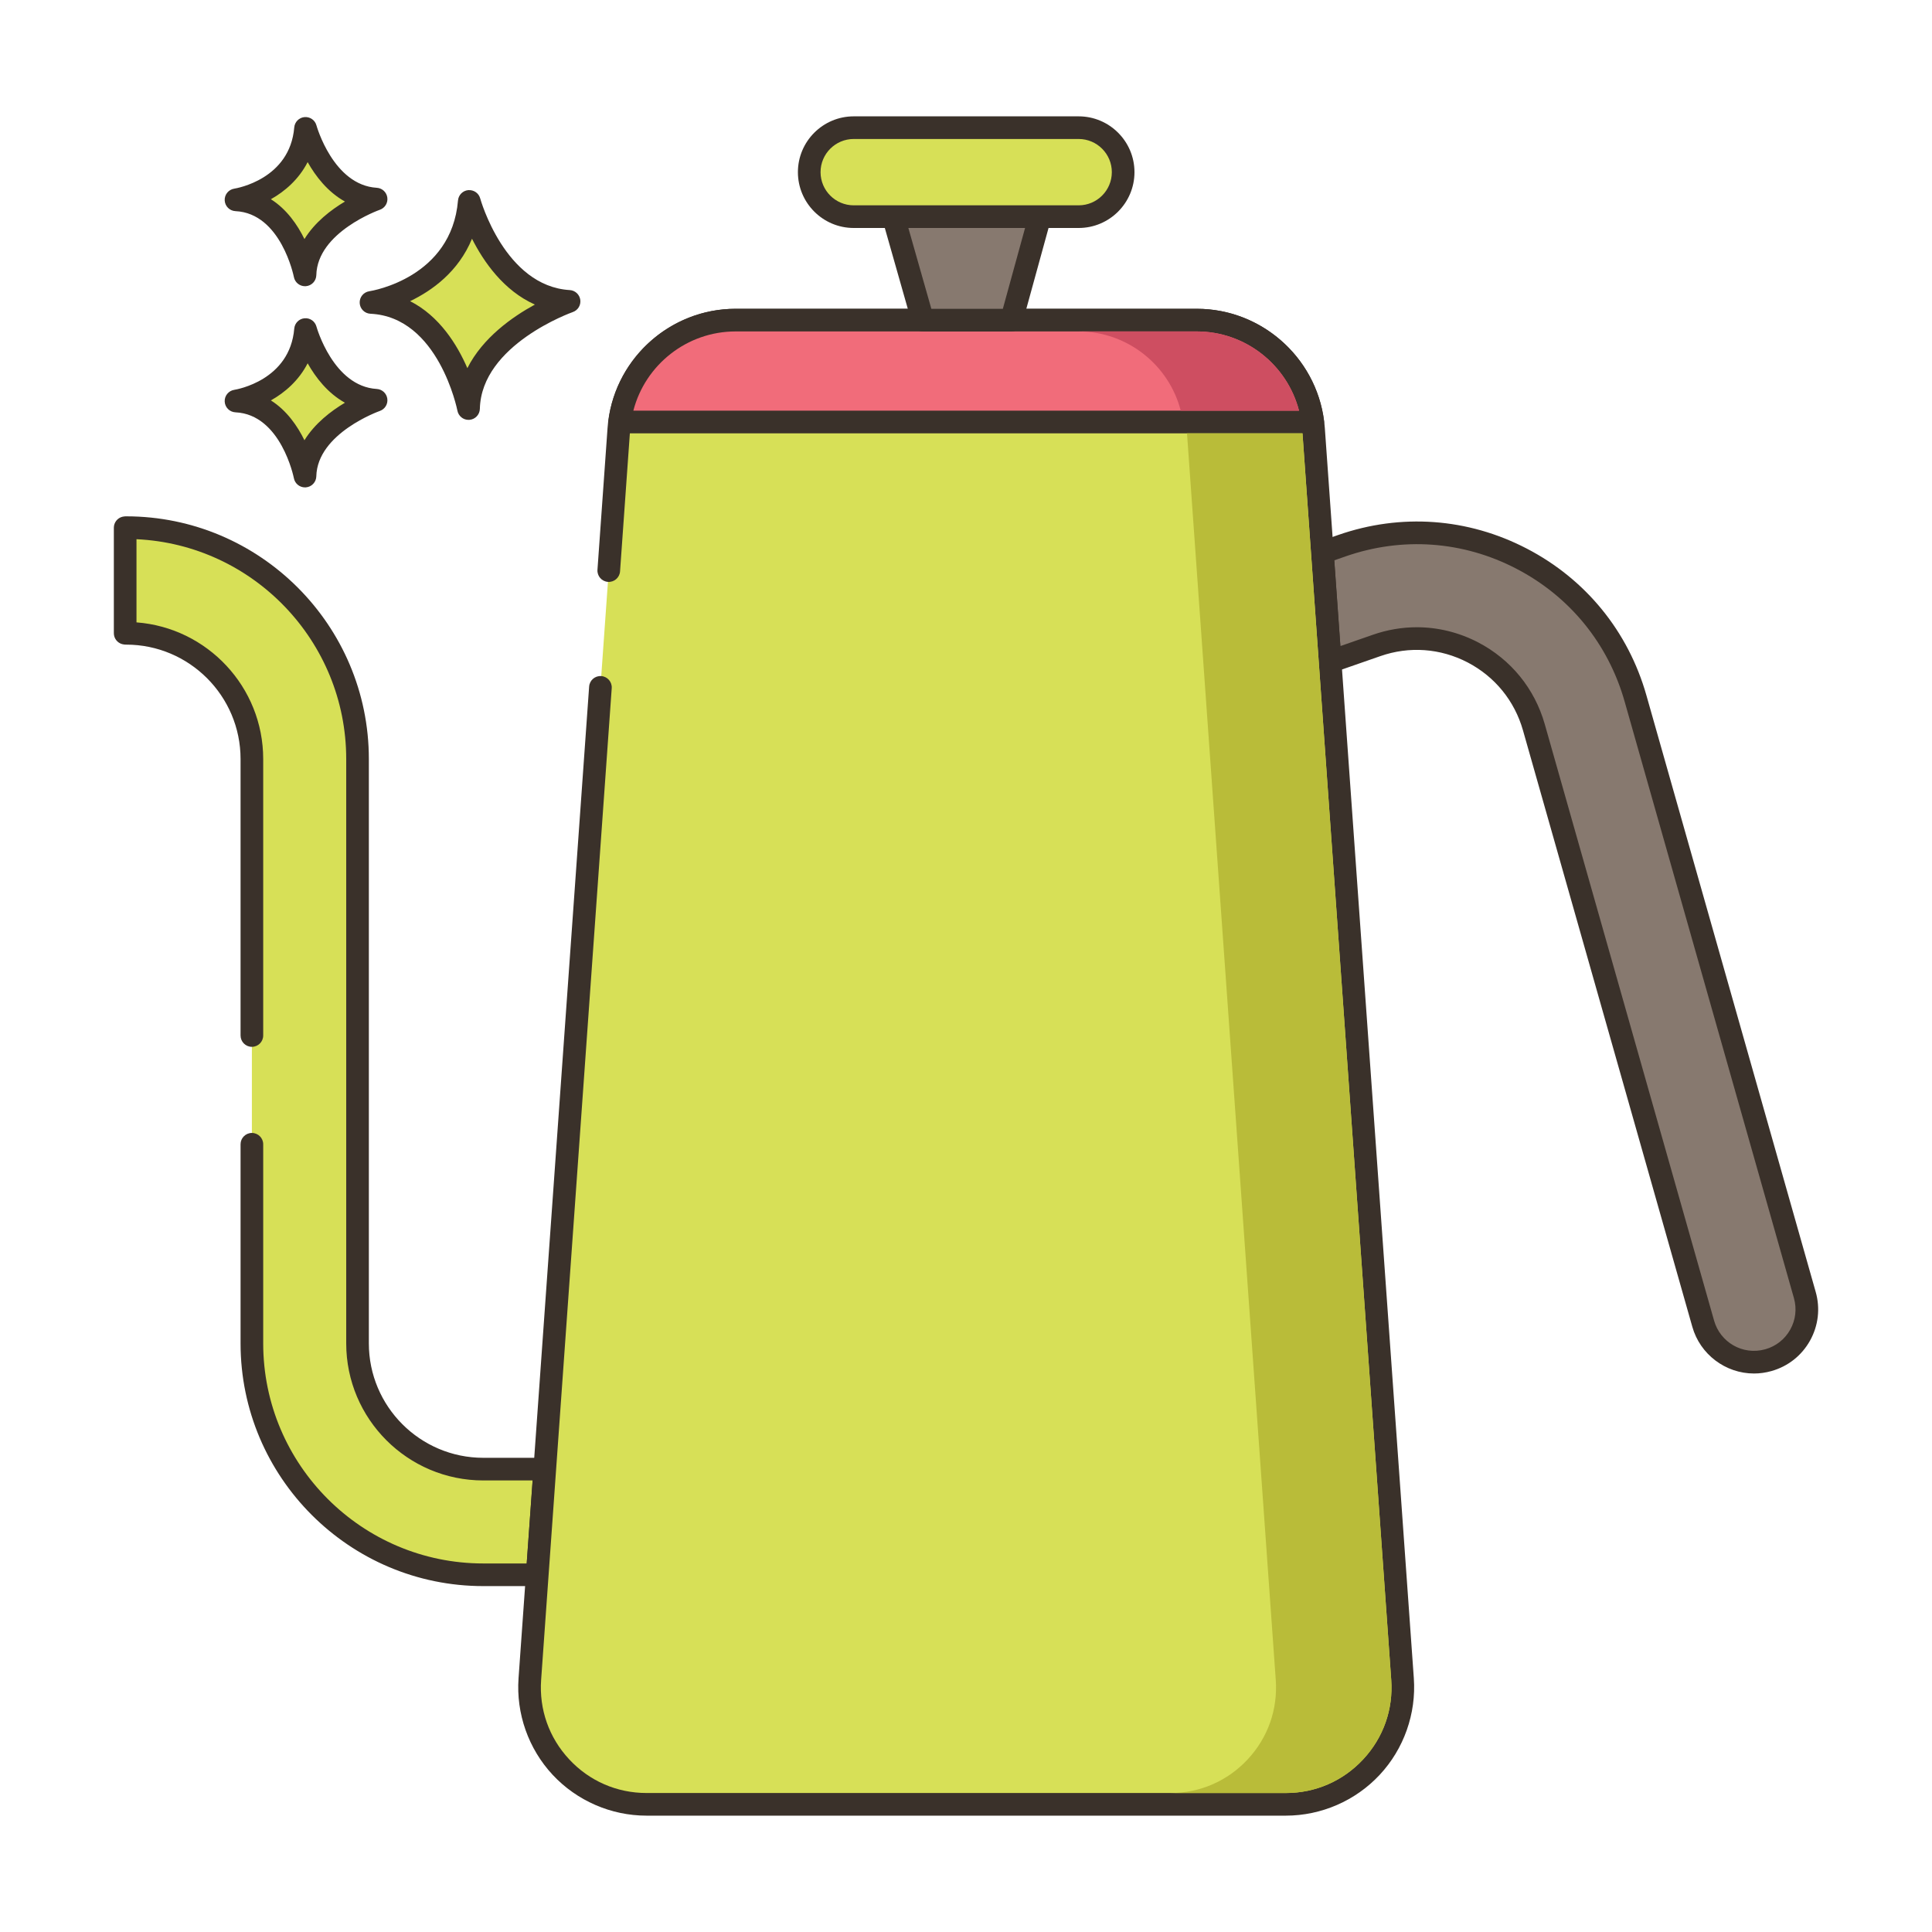 <?xml version="1.0" encoding="utf-8"?>
<!-- Generator: Adobe Illustrator 22.0.1, SVG Export Plug-In . SVG Version: 6.00 Build 0)  -->
<svg version="1.1" id="Layer_2" xmlns="http://www.w3.org/2000/svg" xmlns:xlink="http://www.w3.org/1999/xlink" x="0px" y="0px"
	 viewBox="0 0 256 256" style="enable-background:new 0 0 256 256;" xml:space="preserve">
<style type="text/css">
	.st0{fill:#3A312A;}
	.st1{fill:#D7E057;}
	.st2{fill:#FCE8CB;}
	.st3{fill:#8AC6DD;}
	.st4{fill-rule:evenodd;clip-rule:evenodd;fill:#FCE8CB;}
	.st5{fill:#F5978A;}
	.st6{fill:#87796F;}
	.st7{fill:#F16C7A;}
	.st8{fill:#68A8BC;}
	.st9{fill:#B9BC39;}
	.st10{fill:#CE4E61;}
	.st11{fill:#6B5B51;}
	.st12{fill:#CCAE8B;}
	.st13{fill-rule:evenodd;clip-rule:evenodd;fill:#F16C7A;}
</style>
<g>
	<g>
		<g>
			<path class="st1" d="M64.035,194.667c-9.18,0-16.66-7.48-16.66-16.66v-77.43c0-16.91-13.75-30.66-30.66-30.66
				c-0.04,0-0.09,0-0.13,0.01v13.98c0.04,0.01,0.09,0.01,0.13,0.01c9.19,0,16.66,7.47,16.66,16.66v77.43
				c0,16.9,13.76,30.66,30.66,30.66h7.15l1-14H64.035z"/>
		</g>
	</g>
	<g>
		<g>
			<path class="st0" d="M73.283,193.645c-0.284-0.305-0.681-0.478-1.098-0.478h-8.15c-8.359,0-15.16-6.801-15.16-15.16v-77.431
				c0-17.732-14.427-32.159-32.16-32.159c-0.088,0-0.27,0-0.486,0.053c-0.672,0.164-1.144,0.766-1.144,1.457v13.979
				c0,0.679,0.455,1.272,1.111,1.449c0.204,0.054,0.377,0.062,0.519,0.062c8.359,0,15.16,6.801,15.16,15.159v36.635
				c0,0.828,0.671,1.5,1.5,1.5s1.5-0.672,1.5-1.5v-36.635c0-9.549-7.41-17.4-16.79-18.107v-11.02
				c15.445,0.718,27.79,13.508,27.79,29.127v77.431c0,10.014,8.146,18.16,18.16,18.16h6.539l-0.786,11h-5.753
				c-16.079,0-29.16-13.081-29.16-29.16v-26.385c0-0.828-0.671-1.5-1.5-1.5s-1.5,0.672-1.5,1.5v26.385
				c0,17.733,14.427,32.16,32.16,32.16h7.15c0.787,0,1.44-0.608,1.496-1.394l1-14C73.711,194.358,73.566,193.949,73.283,193.645z"/>
		</g>
	</g>
	<g>
		<g>
			<path class="st6" d="M239.145,171.587l-22.43-79.04c-2.29-8.07-7.65-14.65-15.09-18.52c-7.44-3.87-15.9-4.48-23.82-1.72
				l-2.58,0.9l1.03,14.46l6.15-2.14c4.24-1.48,8.77-1.15,12.76,0.92c3.98,2.08,6.85,5.6,8.08,9.92l22.44,79.04
				c0.87,3.08,3.67,5.09,6.73,5.09c0.63,0,1.27-0.09,1.91-0.27C238.045,179.177,240.205,175.307,239.145,171.587z"/>
		</g>
	</g>
	<g>
		<g>
			<path class="st0" d="M240.588,171.178l-22.43-79.04c-2.404-8.475-8.03-15.379-15.841-19.442
				c-7.809-4.063-16.69-4.705-25.006-1.805l-2.58,0.9c-0.64,0.223-1.05,0.847-1.002,1.522l1.03,14.46
				c0.033,0.466,0.281,0.89,0.671,1.146c0.391,0.257,0.878,0.317,1.318,0.164l6.151-2.142c3.841-1.342,7.952-1.043,11.571,0.833
				c3.613,1.889,6.217,5.086,7.332,9.002l22.44,79.037c1.028,3.64,4.389,6.183,8.173,6.183c0.765,0,1.544-0.109,2.315-0.326
				c0.001,0,0.001-0.001,0.002-0.001c2.186-0.616,3.998-2.048,5.105-4.03C240.944,175.656,241.21,173.361,240.588,171.178z
				 M237.217,176.178c-0.715,1.28-1.886,2.206-3.297,2.604c-3.039,0.851-5.993-0.957-6.792-3.786l-22.44-79.04
				c-1.343-4.716-4.478-8.565-8.833-10.842c-2.564-1.329-5.332-2.001-8.117-2.001c-1.954,0-3.918,0.331-5.826,0.996l-4.3,1.497
				l-0.809-11.361l1.496-0.522c7.528-2.622,15.566-2.042,22.634,1.635c7.07,3.678,12.163,9.928,14.34,17.599l22.43,79.042
				C238.105,173.411,237.933,174.896,237.217,176.178z"/>
		</g>
	</g>
	<g>
		<g>
			<path class="st1" d="M185.843,222.481L174.05,56.817c-0.577-8.114-7.328-14.401-15.462-14.401H97.462
				c-8.134,0-14.885,6.287-15.462,14.401l-1.338,18.789L79.561,91.08l-9.354,131.401c-0.639,8.972,6.468,16.602,15.462,16.602
				h84.712C179.376,239.083,186.482,231.453,185.843,222.481z"/>
		</g>
	</g>
	<g>
		<g>
			<path class="st0" d="M187.339,222.375L175.546,56.711c-0.63-8.856-8.08-15.794-16.958-15.794H97.462
				c-8.879,0-16.328,6.938-16.958,15.794L79.167,75.5c-0.059,0.826,0.563,1.544,1.39,1.603c0.82,0.059,1.543-0.563,1.602-1.39
				l1.337-18.789c0.519-7.294,6.654-13.007,13.966-13.007h61.125c7.312,0,13.447,5.713,13.966,13.007l11.793,165.664
				c0.279,3.919-1.042,7.661-3.72,10.536c-2.678,2.875-6.317,4.459-10.246,4.459H85.669c-3.929,0-7.568-1.584-10.246-4.459
				c-2.678-2.875-3.999-6.617-3.72-10.536l9.354-131.401c0.059-0.826-0.563-1.544-1.39-1.603c-0.828-0.06-1.544,0.563-1.603,1.39
				l-9.354,131.401c-0.334,4.689,1.313,9.353,4.517,12.794c3.205,3.44,7.739,5.414,12.441,5.414h84.712
				c4.702,0,9.237-1.974,12.441-5.414C186.027,231.728,187.673,227.064,187.339,222.375z"/>
		</g>
	</g>
	<g>
		<g>
			<path class="st7" d="M158.588,42.417H97.462c-7.829,0-14.359,5.83-15.354,13.5h91.835
				C172.947,48.246,166.417,42.417,158.588,42.417z"/>
		</g>
	</g>
	<g>
		<g>
			<path class="st0" d="M175.43,55.724c-1.095-8.441-8.336-14.807-16.842-14.807H97.462c-8.506,0-15.747,6.365-16.842,14.807
				c-0.056,0.428,0.076,0.859,0.36,1.184c0.285,0.324,0.695,0.51,1.127,0.51h91.834c0.432,0,0.842-0.186,1.127-0.51
				C175.354,56.583,175.485,56.151,175.43,55.724z M83.922,54.417c1.572-6.092,7.118-10.5,13.54-10.5h61.125
				c6.422,0,11.968,4.408,13.54,10.5H83.922z"/>
		</g>
	</g>
	<g>
		<g>
			<polygon class="st6" points="118.375,28.707 122.275,42.417 134.025,42.417 137.795,28.707 			"/>
		</g>
	</g>
	<g>
		<g>
			<path class="st0" d="M138.988,27.798c-0.284-0.372-0.725-0.591-1.193-0.591h-19.42c-0.47,0-0.914,0.221-1.197,0.596
				c-0.284,0.376-0.375,0.862-0.246,1.314l3.9,13.71c0.184,0.646,0.773,1.09,1.443,1.09h11.75c0.675,0,1.267-0.451,1.446-1.103
				l3.77-13.71C139.365,28.653,139.271,28.17,138.988,27.798z M132.882,40.917h-9.474l-3.046-10.71h15.465L132.882,40.917z"/>
		</g>
	</g>
	<g>
		<g>
			<path class="st1" d="M62.183,26.687c-0.974,11.564-13.025,13.389-13.025,13.389c10.347,0.487,12.925,14.059,12.925,14.059
				c0.221-9.677,13.321-14.202,13.321-14.202C65.591,39.346,62.183,26.687,62.183,26.687z"/>
		</g>
	</g>
	<g>
		<g>
			<path class="st0" d="M75.494,38.437c-8.604-0.515-11.831-12.025-11.863-12.142c-0.191-0.702-0.847-1.155-1.583-1.102
				c-0.725,0.066-1.298,0.642-1.359,1.367c-0.86,10.216-11.313,11.964-11.755,12.032c-0.763,0.116-1.313,0.791-1.273,1.561
				c0.04,0.771,0.657,1.385,1.427,1.421C58.116,42,60.586,54.293,60.61,54.418c0.137,0.711,0.759,1.217,1.472,1.217
				c0.042,0,0.085-0.002,0.127-0.005c0.764-0.064,1.357-0.693,1.375-1.46c0.195-8.509,12.192-12.777,12.313-12.819
				c0.675-0.234,1.092-0.914,0.994-1.622C76.792,39.02,76.208,38.479,75.494,38.437z M61.928,48.782
				c-1.356-3.131-3.709-6.908-7.587-8.877c2.931-1.404,6.409-3.913,8.202-8.273c1.551,3.071,4.199,6.881,8.334,8.724
				C67.87,41.995,63.955,44.761,61.928,48.782z"/>
		</g>
	</g>
	<g>
		<g>
			<path class="st1" d="M40.484,43.667c-0.689,8.179-9.213,9.47-9.213,9.47c7.318,0.344,9.142,9.944,9.142,9.944
				c0.156-6.844,9.422-10.045,9.422-10.045C42.895,52.622,40.484,43.667,40.484,43.667z"/>
		</g>
	</g>
	<g>
		<g>
			<path class="st0" d="M49.925,51.54c-5.766-0.345-7.972-8.186-7.993-8.265c-0.19-0.701-0.851-1.17-1.582-1.102
				c-0.726,0.065-1.299,0.643-1.36,1.368c-0.579,6.87-7.646,8.065-7.942,8.112c-0.763,0.116-1.313,0.791-1.274,1.561
				c0.04,0.771,0.657,1.385,1.427,1.421c6.035,0.284,7.724,8.645,7.739,8.727c0.135,0.713,0.759,1.22,1.472,1.22
				c0.042,0,0.083-0.002,0.125-0.005c0.765-0.063,1.358-0.693,1.376-1.461c0.13-5.708,8.332-8.633,8.412-8.661
				c0.677-0.234,1.094-0.913,0.996-1.622C51.225,52.124,50.64,51.582,49.925,51.54z M40.341,58.335
				c-0.924-1.886-2.34-3.947-4.447-5.28c1.856-1.041,3.697-2.63,4.871-4.916c1.057,1.874,2.654,3.954,4.941,5.224
				C43.856,54.463,41.717,56.103,40.341,58.335z"/>
		</g>
	</g>
	<g>
		<g>
			<path class="st1" d="M40.484,17.01c-0.689,8.179-9.213,9.471-9.213,9.471c7.318,0.344,9.142,9.944,9.142,9.944
				c0.156-6.845,9.422-10.045,9.422-10.045C42.895,25.964,40.484,17.01,40.484,17.01z"/>
		</g>
	</g>
	<g>
		<g>
			<path class="st0" d="M49.926,24.883c-5.766-0.346-7.972-8.187-7.994-8.266c-0.19-0.702-0.851-1.162-1.582-1.102
				c-0.726,0.065-1.299,0.643-1.36,1.368c-0.579,6.871-7.646,8.066-7.942,8.113c-0.763,0.116-1.313,0.791-1.274,1.561
				c0.04,0.771,0.657,1.385,1.427,1.421c6.035,0.284,7.724,8.645,7.739,8.727c0.135,0.713,0.759,1.22,1.473,1.22
				c0.041,0,0.083-0.002,0.125-0.005c0.765-0.063,1.358-0.693,1.376-1.461c0.13-5.709,8.331-8.633,8.412-8.661
				c0.676-0.233,1.094-0.913,0.996-1.622C51.225,25.467,50.64,24.926,49.926,24.883z M40.341,31.677
				c-0.924-1.885-2.34-3.947-4.447-5.279c1.856-1.041,3.697-2.63,4.871-4.917c1.057,1.874,2.654,3.955,4.942,5.225
				C43.856,27.806,41.717,29.444,40.341,31.677z"/>
		</g>
	</g>
	<g>
		<g>
			<path class="st10" d="M158.585,43.917h-15.67c6.42,0,11.97,4.41,13.54,10.5h15.67C170.555,48.327,165.005,43.917,158.585,43.917z
				"/>
		</g>
	</g>
	<g>
		<g>
			<path class="st1" d="M142.928,16.917h-29.806c-3.256,0-5.895,2.639-5.895,5.895s2.639,5.895,5.895,5.895h29.806
				c3.256,0,5.895-2.639,5.895-5.895S146.184,16.917,142.928,16.917z"/>
		</g>
	</g>
	<g>
		<g>
			<path class="st0" d="M142.928,15.417h-29.806c-4.078,0-7.395,3.317-7.395,7.395c0,4.078,3.317,7.396,7.395,7.396h29.806
				c4.078,0,7.396-3.317,7.396-7.396C150.323,18.734,147.006,15.417,142.928,15.417z M142.928,27.207h-29.806
				c-2.423,0-4.395-1.972-4.395-4.396c0-2.423,1.972-4.395,4.395-4.395h29.806c2.424,0,4.396,1.972,4.396,4.395
				C147.323,25.235,145.352,27.207,142.928,27.207z"/>
		</g>
	</g>
	<g>
		<g>
			<path class="st9" d="M184.345,222.587l-11.76-165.17h-15.3l11.76,165.17c0.28,3.92-1.04,7.66-3.72,10.54
				c-2.68,2.87-6.32,4.46-10.25,4.46h15.31c3.93,0,7.56-1.59,10.24-4.46C183.305,230.247,184.625,226.506,184.345,222.587z"/>
		</g>
	</g>
</g>
</svg>
